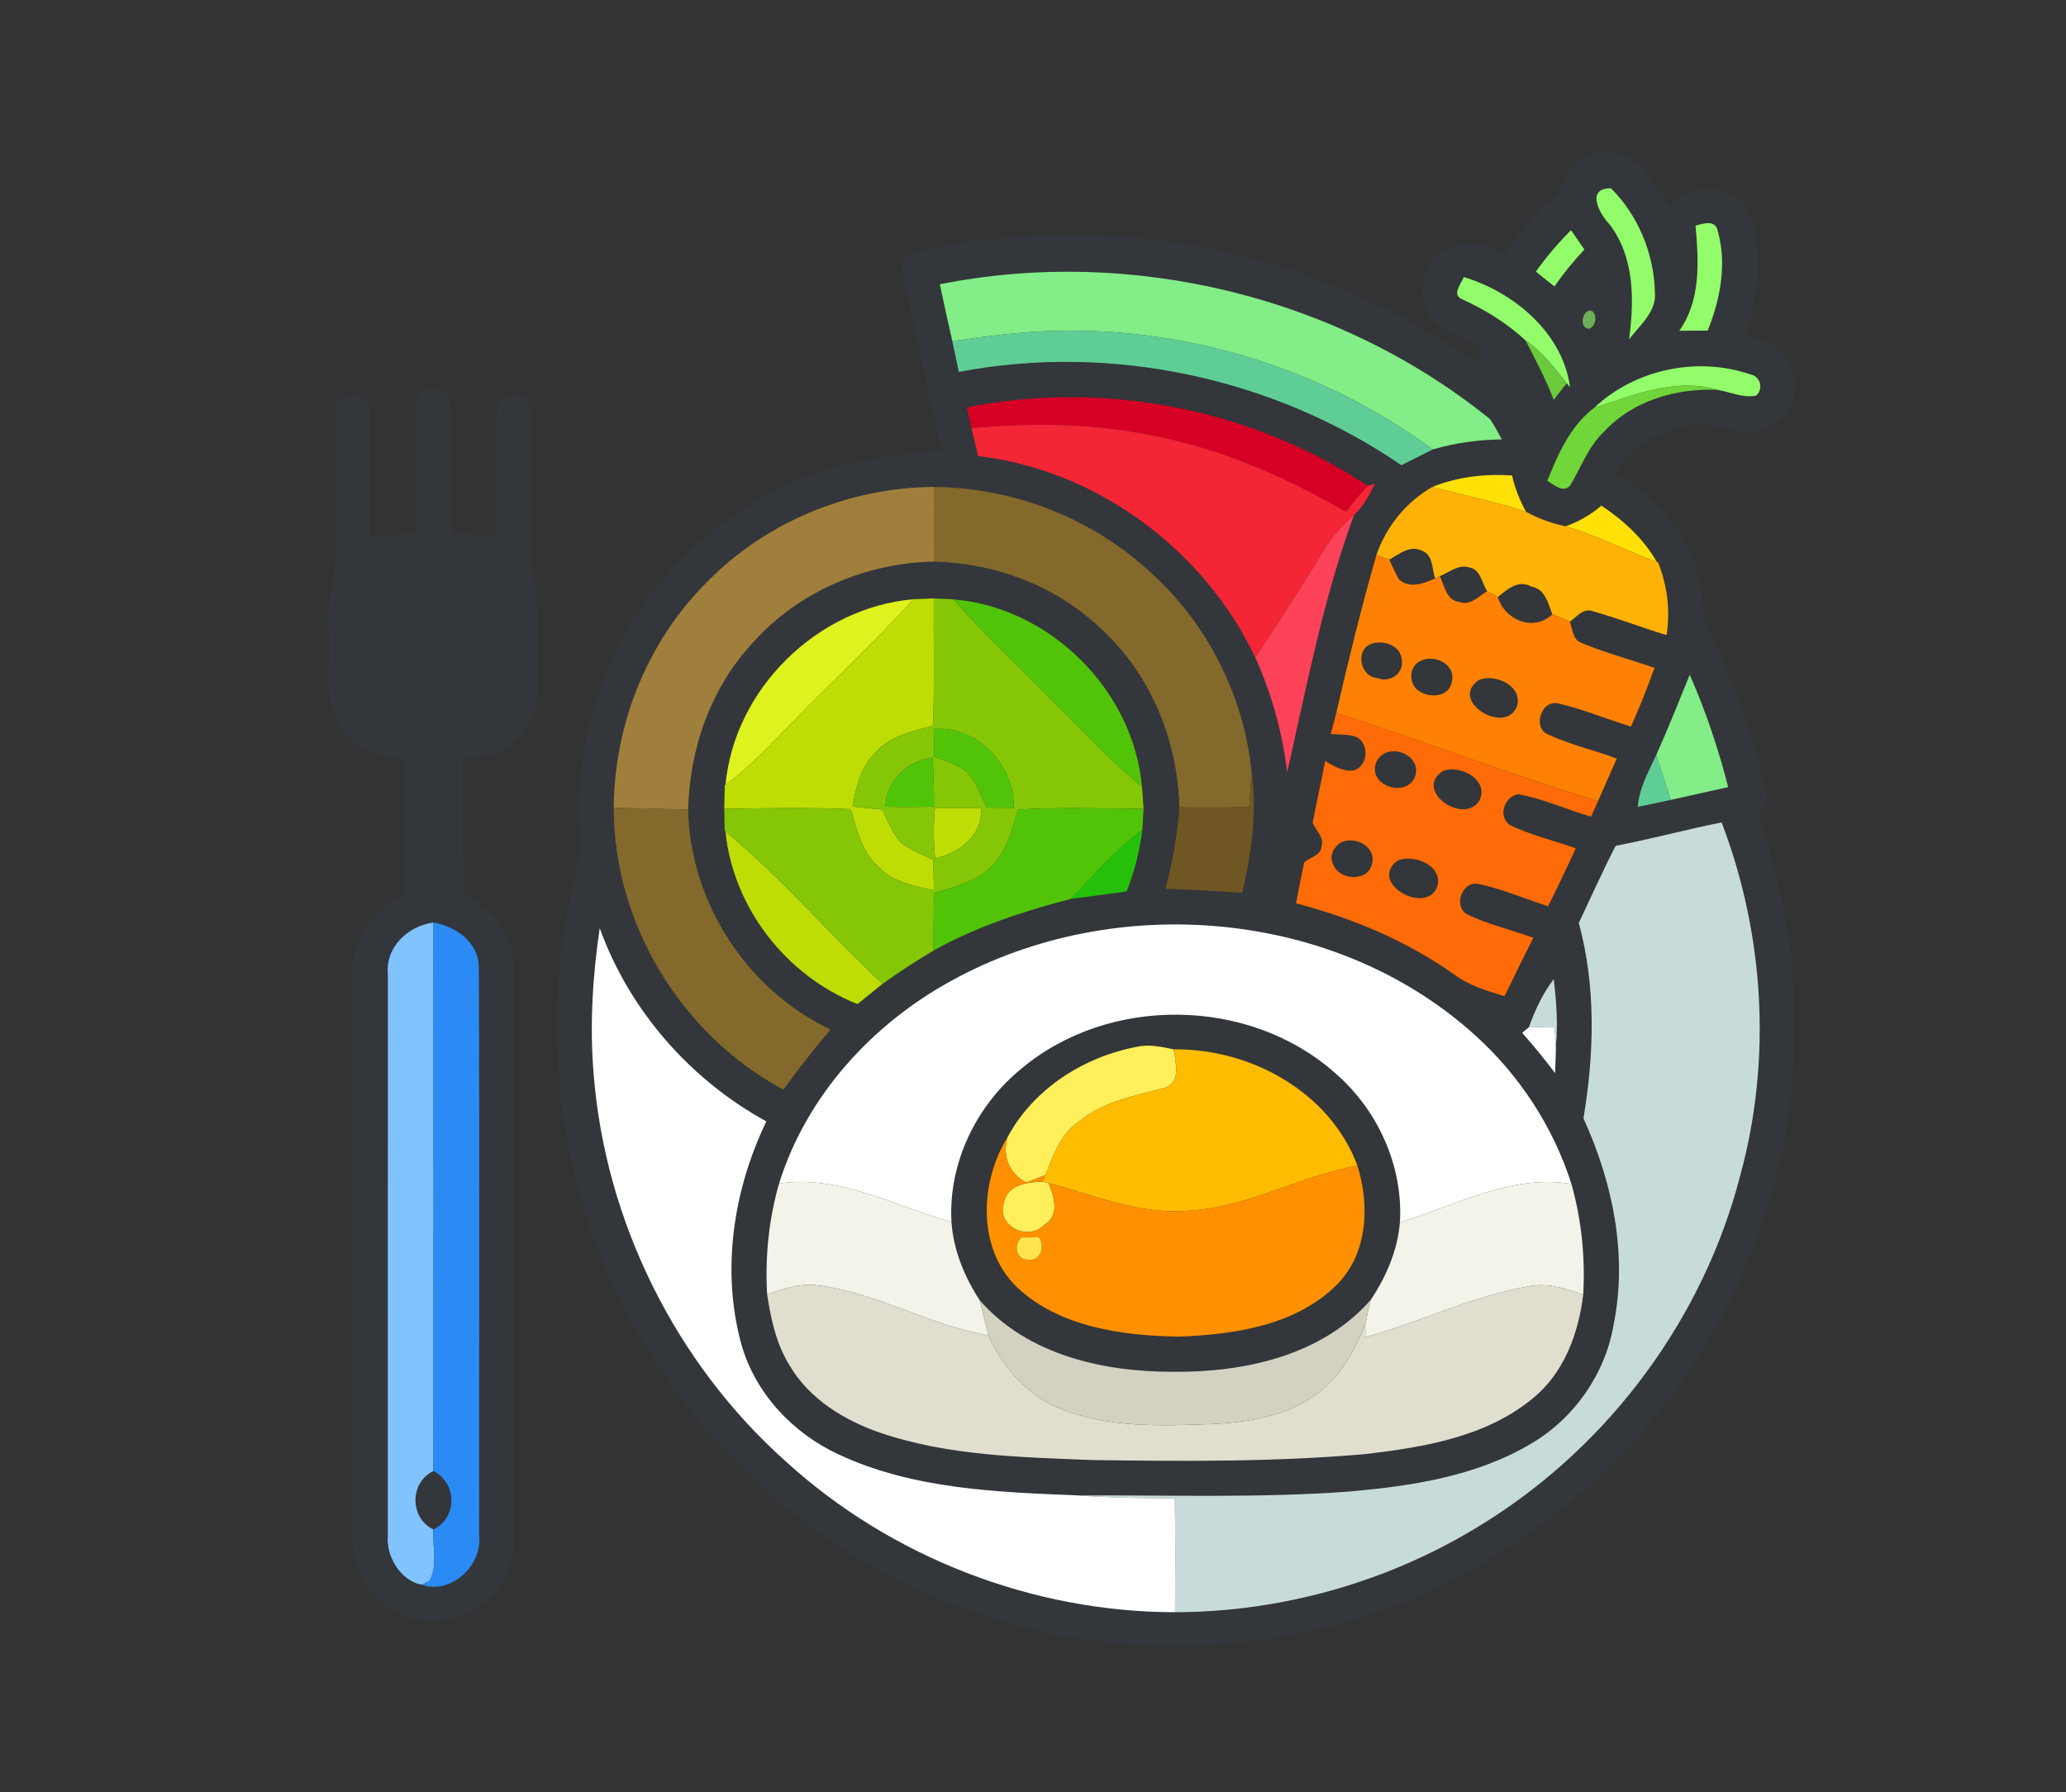 <?xml version="1.0" encoding="UTF-8" ?>
<!DOCTYPE svg PUBLIC "-//W3C//DTD SVG 1.1//EN" "http://www.w3.org/Graphics/SVG/1.1/DTD/svg11.dtd">
<svg width="354pt" height="307pt" viewBox="0 0 354 307" version="1.1" xmlns="http://www.w3.org/2000/svg">
<rect x="0" y="0" width="354" height="307" fill="#333333" stroke="none"/>
<g id="#f7f7f7ff">
</g>
<g id="#33363aff">
<path fill="#33363a" opacity="1.00" d=" M 267.00 33.45 C 267.94 29.35 271.46 25.48 275.99 26.07 C 281.10 26.52 283.61 31.61 286.05 35.44 C 289.65 30.85 297.76 31.46 299.96 37.09 C 302.10 43.69 301.24 50.93 298.99 57.39 C 301.70 58.22 304.83 59.01 306.34 61.68 C 308.90 65.51 307.32 71.33 303.07 73.20 C 299.87 74.93 296.34 73.21 293.02 72.88 C 286.59 72.12 280.25 75.68 276.71 80.94 C 283.16 84.80 288.86 90.56 290.88 97.97 C 291.98 101.25 291.24 104.93 292.81 108.07 C 297.20 116.91 300.62 126.28 302.65 135.95 C 303.15 137.39 301.86 138.52 301.25 139.67 C 308.34 159.39 309.52 181.20 304.33 201.52 C 297.73 228.07 280.30 251.69 257.03 266.04 C 237.83 278.24 214.51 283.61 191.89 281.56 C 169.62 279.68 148.16 270.28 131.47 255.47 C 116.31 242.11 104.93 224.38 99.43 204.91 C 94.15 186.43 94.03 166.51 99.09 147.97 C 99.76 145.71 99.39 143.36 99.32 141.06 C 98.42 124.16 105.21 107.10 117.28 95.27 C 128.80 83.68 145.08 77.43 161.36 77.53 C 159.16 67.30 156.80 57.10 154.68 46.85 C 154.00 44.79 155.91 43.10 157.80 42.91 C 184.16 37.17 212.37 40.61 236.58 52.49 C 242.51 55.25 247.97 58.84 253.55 62.23 C 253.53 61.53 253.50 60.13 253.48 59.43 C 250.41 57.68 246.29 56.89 244.61 53.42 C 242.32 49.29 244.58 43.51 249.12 42.13 C 252.09 40.95 255.11 42.41 257.89 43.41 C 260.35 39.62 263.21 36.01 267.00 33.45 M 275.73 38.36 C 280.08 44.00 280.04 51.43 279.13 58.15 C 280.96 55.70 283.91 53.39 283.56 49.99 C 283.38 43.43 280.70 36.90 276.04 32.26 C 271.70 32.18 274.00 36.59 275.73 38.36 M 290.52 38.66 C 291.07 44.74 291.46 51.42 287.74 56.66 C 289.36 56.64 290.98 56.64 292.61 56.64 C 294.75 51.29 295.94 45.25 294.33 39.59 C 293.96 37.58 291.86 38.27 290.52 38.66 M 263.16 46.53 C 264.22 47.38 265.28 48.23 266.34 49.08 C 267.89 46.84 269.62 44.73 271.48 42.74 C 270.71 41.64 269.95 40.53 269.18 39.43 C 266.98 41.63 264.97 44.00 263.16 46.53 M 161.03 48.70 C 161.72 51.94 162.44 55.19 163.17 58.43 C 163.55 60.19 163.91 61.95 164.29 63.71 C 190.39 58.74 218.23 64.70 240.12 79.70 C 241.91 78.80 243.70 77.90 245.49 77.00 C 249.34 75.87 253.32 75.33 257.33 75.27 C 256.66 74.08 256.08 72.83 255.24 71.74 C 229.22 50.76 193.82 42.16 161.03 48.70 M 250.58 51.29 C 254.53 53.09 258.21 55.36 261.40 58.32 C 263.10 61.67 264.89 64.98 266.22 68.50 C 266.96 67.55 267.71 66.61 268.46 65.66 L 269.02 66.35 C 267.81 57.07 259.43 50.06 250.82 47.46 C 250.35 48.63 248.64 50.51 250.58 51.29 M 272.39 53.16 C 271.04 53.46 270.61 56.09 272.19 56.34 C 273.51 56.05 273.90 53.40 272.39 53.16 M 273.18 69.84 C 269.13 72.86 266.96 77.77 265.13 82.35 C 266.22 83.05 267.90 84.56 269.07 83.12 C 270.94 80.02 272.18 76.45 274.88 73.91 C 279.82 68.61 287.25 66.46 294.34 66.79 C 296.49 67.17 298.65 68.20 300.87 67.79 C 302.23 66.69 301.65 64.43 299.91 64.14 C 290.85 61.01 280.16 63.25 273.18 69.84 M 165.66 69.79 C 165.93 70.97 166.19 72.16 166.46 73.35 C 166.83 74.94 167.21 76.54 167.59 78.13 C 187.99 80.52 206.32 94.17 215.09 112.65 C 217.90 118.88 219.74 125.50 220.55 132.29 C 223.93 117.50 226.73 102.47 232.02 88.21 C 233.60 86.73 234.64 84.80 235.58 82.88 L 234.35 83.24 C 214.45 69.96 189.10 65.09 165.66 69.79 M 245.43 83.41 C 240.93 86.00 237.56 90.15 235.85 95.05 C 233.28 103.99 231.06 113.03 228.97 122.10 C 228.65 123.31 228.33 124.52 228.02 125.73 C 229.57 125.92 231.25 125.68 232.69 126.39 C 234.64 127.74 234.34 131.23 231.99 131.97 C 230.16 132.26 228.57 131.24 227.06 130.38 C 226.40 133.92 225.57 137.41 224.92 140.95 C 225.42 142.27 226.98 143.46 226.43 145.00 C 226.34 146.56 224.45 146.86 223.47 147.73 C 222.97 150.06 222.52 152.41 222.06 154.75 C 231.66 157.25 240.96 161.14 249.08 166.88 C 251.65 168.81 254.75 169.76 257.79 170.66 C 259.40 167.31 261.07 163.99 262.73 160.66 C 258.95 159.25 254.96 158.39 251.33 156.61 C 249.04 155.20 250.46 151.10 253.12 151.39 C 257.28 152.22 261.20 153.97 265.25 155.24 C 266.91 151.98 268.47 148.66 270.00 145.33 C 266.23 143.95 262.25 143.10 258.65 141.30 C 256.63 139.81 257.77 136.45 260.11 136.06 C 264.42 136.81 268.42 138.70 272.62 139.90 C 273.01 139.01 273.41 138.13 273.81 137.24 C 274.89 134.81 275.96 132.39 277.03 129.95 C 273.13 128.51 269.04 127.57 265.27 125.83 C 262.50 124.68 264.10 119.85 266.97 120.50 C 271.24 121.48 275.29 123.20 279.47 124.47 C 280.93 121.17 282.26 117.81 283.50 114.41 C 279.33 112.96 275.04 111.84 270.97 110.13 C 269.43 109.62 269.48 107.75 268.98 106.49 C 270.17 105.70 271.38 103.99 273.04 104.76 C 277.27 105.90 281.36 107.55 285.56 108.80 C 286.22 104.57 285.69 100.29 284.10 96.33 L 283.89 96.26 C 281.61 92.27 278.18 89.14 274.39 86.62 C 272.58 88.18 270.51 89.36 268.27 90.16 C 265.89 89.67 263.62 88.85 261.49 87.68 C 260.40 85.72 259.57 83.64 259.09 81.46 C 254.45 81.13 249.77 81.68 245.43 83.41 M 120.90 99.95 C 110.86 110.05 105.24 124.17 105.16 138.37 C 105.12 158.25 116.76 177.31 134.23 186.67 C 136.80 183.14 139.48 179.69 142.32 176.37 C 127.95 169.59 118.25 154.58 117.91 138.69 C 118.16 128.21 121.84 117.71 129.09 110.01 C 136.87 101.30 148.39 96.43 160.01 96.21 C 170.44 96.46 180.83 100.30 188.44 107.52 C 197.06 115.30 201.82 126.75 202.07 138.29 C 201.77 143.01 200.90 147.67 199.69 152.24 C 204.08 152.42 208.47 152.64 212.85 152.95 C 214.45 146.09 215.47 138.95 214.42 131.93 C 213.05 118.98 206.75 106.63 197.03 97.95 C 187.04 88.74 173.61 83.51 160.02 83.42 C 145.47 83.49 131.03 89.46 120.90 99.95 M 124.31 134.44 L 124.19 134.54 C 124.16 135.88 124.13 137.23 124.10 138.58 C 124.13 139.83 124.15 141.08 124.17 142.33 L 124.30 142.43 C 125.61 155.52 134.74 167.19 146.93 172.01 C 148.36 170.85 149.80 169.70 151.23 168.54 C 154.05 166.51 156.98 164.63 159.96 162.84 C 167.33 158.72 175.38 156.11 183.50 153.98 C 186.69 153.61 189.86 153.13 193.05 152.71 C 194.39 149.32 195.29 145.78 195.73 142.16 C 195.80 140.97 195.87 139.77 195.95 138.58 C 195.85 137.32 195.77 136.05 195.68 134.79 C 194.19 118.23 179.96 104.06 163.38 102.68 C 162.25 102.62 161.13 102.57 160.00 102.52 C 158.84 102.56 157.68 102.61 156.53 102.65 C 140.08 104.07 125.85 117.96 124.31 134.44 M 283.79 129.34 C 282.46 132.20 280.86 135.02 280.62 138.23 C 282.50 137.85 284.39 137.44 286.27 137.03 C 289.55 136.29 292.84 135.57 296.12 134.84 C 294.44 128.26 292.26 121.81 289.53 115.59 C 287.66 120.19 285.81 124.81 283.79 129.34 M 276.83 144.90 C 274.60 149.24 272.61 153.70 270.52 158.11 C 273.49 169.04 273.16 180.52 271.32 191.59 C 276.33 202.55 278.91 214.94 276.49 226.91 C 275.07 235.36 269.72 242.99 262.34 247.32 C 252.94 252.91 241.85 254.59 231.12 255.52 C 215.68 256.66 200.21 256.11 184.75 256.18 C 170.90 255.62 156.49 255.14 143.70 249.16 C 135.82 245.53 129.34 238.62 127.00 230.18 C 123.56 217.52 125.67 203.82 131.31 192.11 C 118.24 184.94 107.82 173.06 102.76 159.00 C 101.55 167.22 101.02 175.57 101.71 183.87 C 103.66 209.14 115.71 233.46 134.62 250.34 C 152.66 266.79 176.92 276.18 201.34 276.19 C 220.09 276.16 238.80 270.73 254.64 260.69 C 275.97 247.32 291.97 225.64 298.22 201.23 C 303.61 181.46 302.31 160.00 294.99 140.89 C 288.90 142.10 282.91 143.74 276.83 144.90 M 163.02 168.01 C 149.39 175.46 138.15 187.78 133.49 202.75 C 131.72 208.90 131.08 215.32 131.44 221.71 C 132.07 225.90 132.99 230.16 135.23 233.82 C 138.64 239.68 144.74 243.39 151.03 245.52 C 162.61 249.41 174.97 249.63 187.06 250.12 C 202.72 250.34 218.42 250.47 234.04 249.09 C 243.99 247.92 254.60 246.17 262.57 239.61 C 267.96 235.27 270.49 228.46 271.28 221.76 C 271.64 215.38 270.99 208.98 269.26 202.83 C 266.14 193.03 260.34 184.17 252.70 177.30 C 228.78 155.66 190.99 152.58 163.02 168.01 M 261.96 176.00 C 261.67 176.23 261.10 176.70 260.81 176.93 C 262.78 179.16 264.67 181.45 266.45 183.83 C 266.51 182.30 266.61 180.77 266.59 179.24 C 266.99 175.40 266.66 171.54 266.24 167.72 C 264.33 170.20 263.01 173.07 261.96 176.00 Z" />
<path fill="#33363a" opacity="1.00" d=" M 71.36 69.15 C 71.37 67.05 74.13 65.58 75.83 66.88 C 77.34 67.64 77.26 69.55 77.31 70.99 C 77.32 77.79 77.28 84.60 77.30 91.40 C 79.93 91.44 82.56 91.62 85.14 92.19 C 85.21 84.86 84.94 77.51 85.24 70.19 C 85.41 66.93 90.68 66.80 91.00 70.03 C 91.47 79.32 90.80 88.65 91.30 97.93 C 92.67 103.85 92.02 109.95 92.18 115.97 C 92.30 119.57 91.73 123.46 89.09 126.13 C 86.66 128.96 82.86 129.80 79.30 129.99 C 79.31 137.71 79.27 145.43 79.33 153.15 C 82.14 154.68 84.92 156.60 86.40 159.55 C 88.44 163.01 88.14 167.15 88.16 171.01 C 88.12 201.69 88.16 232.37 88.14 263.04 C 88.34 267.99 85.91 272.99 81.65 275.60 C 76.56 278.95 69.31 278.27 64.92 274.07 C 61.81 271.31 60.34 267.12 60.43 263.02 C 60.44 230.71 60.37 198.40 60.46 166.09 C 60.38 160.39 64.24 155.46 69.26 153.12 C 69.27 145.41 69.26 137.70 69.26 129.99 C 65.30 129.87 61.10 128.62 58.72 125.23 C 55.05 120.28 56.83 113.75 56.39 108.05 C 55.89 102.95 57.74 98.04 57.45 92.96 C 57.47 85.43 57.28 77.89 57.51 70.37 C 57.51 68.31 60.20 66.78 61.91 68.05 C 63.75 68.99 63.36 71.32 63.46 73.03 C 63.42 79.41 63.46 85.78 63.41 92.16 C 66.00 91.67 68.63 91.44 71.27 91.40 C 71.34 83.98 71.11 76.56 71.36 69.15 M 66.46 166.93 C 66.44 198.97 66.45 231.02 66.45 263.07 C 66.12 266.74 68.73 270.85 72.28 271.48 C 77.30 273.23 82.70 268.15 82.10 263.04 C 82.07 230.67 82.19 198.30 82.04 165.94 C 82.17 161.56 78.20 158.70 74.26 158.04 C 69.87 158.63 66.00 162.28 66.46 166.93 Z" />
<path fill="#33363a" opacity="1.00" d=" M 238.06 95.87 C 239.75 94.90 241.63 93.32 243.69 94.37 C 245.60 95.09 245.34 97.50 245.90 99.09 C 243.99 99.97 241.48 100.92 239.70 99.23 C 239.09 98.14 238.54 97.02 238.06 95.87 Z" />
<path fill="#33363a" opacity="1.00" d=" M 246.72 98.70 C 248.31 98.06 249.89 96.64 251.71 97.20 C 253.71 97.51 253.89 99.87 254.81 101.28 C 253.36 102.13 251.96 103.82 250.09 103.12 C 247.82 102.90 247.50 100.34 246.72 98.70 Z" />
<path fill="#33363a" opacity="1.00" d=" M 256.64 102.27 C 258.26 100.99 260.18 99.23 262.36 100.48 C 264.75 100.88 265.25 103.31 265.98 105.23 C 262.78 108.31 257.81 106.23 256.64 102.27 Z" />
<path fill="#33363a" opacity="1.00" d=" M 235.12 110.24 C 237.15 109.64 240.02 110.60 240.18 113.02 C 240.62 115.36 238.11 117.05 236.03 116.15 C 232.96 115.96 232.11 111.20 235.12 110.24 Z" />
<path fill="#33363a" opacity="1.00" d=" M 243.25 113.30 C 245.57 111.95 249.47 113.71 248.77 116.71 C 248.33 119.79 244.01 119.73 242.40 117.69 C 241.41 116.33 241.69 114.10 243.25 113.30 Z" />
<path fill="#33363a" opacity="1.00" d=" M 253.38 116.50 C 256.08 115.33 260.89 117.42 259.95 120.91 C 258.08 126.11 248.11 120.10 253.38 116.50 Z" />
<path fill="#33363a" opacity="1.00" d=" M 237.24 129.06 C 239.71 127.81 243.44 129.94 242.49 132.93 C 241.51 135.90 237.09 135.42 235.85 132.96 C 235.17 131.50 235.83 129.78 237.24 129.06 Z" />
<path fill="#33363a" opacity="1.00" d=" M 247.23 132.09 C 250.18 130.85 255.42 133.72 253.40 137.28 C 250.65 141.31 242.17 135.39 247.23 132.09 Z" />
<path fill="#33363a" opacity="1.00" d=" M 230.08 144.19 C 232.46 143.30 235.84 145.16 235.09 147.97 C 234.39 151.23 229.27 150.80 228.37 147.92 C 227.70 146.47 228.70 144.76 230.08 144.19 Z" />
<path fill="#33363a" opacity="1.00" d=" M 239.38 147.50 C 242.10 146.14 247.39 148.27 246.26 151.93 C 244.33 156.85 234.45 151.29 239.38 147.50 Z" />
<path fill="#33363a" opacity="1.00" d=" M 175.03 183.06 C 189.94 170.54 213.81 170.79 228.47 183.57 C 235.93 189.85 240.45 199.57 239.87 209.37 C 239.48 214.18 237.54 218.67 234.89 222.65 C 226.54 232.24 213.21 235.12 201.02 235.00 C 189.06 235.03 176.06 232.12 167.87 222.75 C 165.25 218.72 163.37 214.17 163.03 209.34 C 162.47 199.27 167.26 189.36 175.03 183.06 M 172.65 194.78 C 167.86 202.55 167.37 213.94 174.34 220.61 C 181.69 227.40 192.33 228.81 201.95 228.98 C 211.46 228.63 222.04 227.10 229.08 220.07 C 234.36 214.75 234.73 206.51 232.59 199.69 C 227.86 187.02 214.25 179.61 201.12 179.76 C 199.06 179.36 196.96 178.84 194.86 179.32 C 185.75 181.02 177.11 186.49 172.65 194.78 Z" />
<path fill="#33363a" opacity="1.00" d=" M 74.24 262.01 C 70.18 260.04 70.17 253.95 74.26 252.01 C 78.33 254.03 78.42 260.05 74.24 262.01 Z" />
</g>
<g id="#92fc6bff">
<path fill="#92fc6b" opacity="1.00" d=" M 275.73 38.36 C 274.00 36.59 271.70 32.18 276.04 32.26 C 280.70 36.90 283.38 43.43 283.56 49.99 C 283.91 53.39 280.96 55.70 279.13 58.15 C 280.04 51.43 280.08 44.00 275.73 38.36 Z" />
<path fill="#92fc6b" opacity="1.00" d=" M 290.52 38.66 C 291.86 38.27 293.96 37.58 294.33 39.59 C 295.94 45.25 294.75 51.29 292.61 56.64 C 290.98 56.64 289.36 56.64 287.74 56.66 C 291.46 51.42 291.07 44.74 290.52 38.66 Z" />
<path fill="#92fc6b" opacity="1.00" d=" M 263.16 46.53 C 264.97 44.00 266.98 41.63 269.18 39.43 C 269.95 40.53 270.71 41.64 271.48 42.74 C 269.62 44.73 267.89 46.84 266.34 49.08 C 265.28 48.23 264.22 47.38 263.16 46.53 Z" />
<path fill="#92fc6b" opacity="1.00" d=" M 250.58 51.29 C 248.64 50.51 250.35 48.63 250.82 47.46 C 259.43 50.06 267.81 57.07 269.02 66.35 L 268.46 65.66 C 266.33 63.00 264.26 60.24 261.40 58.32 C 258.21 55.36 254.53 53.09 250.58 51.29 Z" />
<path fill="#92fc6b" opacity="1.00" d=" M 273.18 69.84 C 280.16 63.25 290.85 61.01 299.91 64.14 C 301.65 64.43 302.23 66.69 300.87 67.79 C 298.65 68.20 296.49 67.17 294.34 66.79 C 287.10 64.66 279.99 67.67 273.18 69.84 Z" />
</g>
<g id="#83ed88ff">
<path fill="#83ed88" opacity="1.00" d=" M 161.03 48.70 C 193.82 42.16 229.22 50.76 255.24 71.74 C 256.08 72.83 256.66 74.08 257.33 75.27 C 253.32 75.33 249.34 75.87 245.49 77.00 C 226.74 63.18 203.26 55.88 179.98 56.71 C 174.34 56.87 168.75 57.65 163.17 58.43 C 162.44 55.19 161.72 51.94 161.03 48.70 Z" />
<path fill="#83ed88" opacity="1.00" d=" M 283.79 129.34 C 285.81 124.81 287.66 120.19 289.53 115.59 C 292.26 121.81 294.44 128.26 296.12 134.84 C 292.84 135.57 289.55 136.29 286.27 137.03 C 285.46 134.46 284.63 131.90 283.79 129.34 Z" />
</g>
<g id="#6daf58ff">
<path fill="#6daf58" opacity="1.00" d=" M 272.39 53.16 C 273.90 53.40 273.51 56.05 272.19 56.34 C 270.61 56.09 271.04 53.46 272.39 53.16 Z" />
</g>
<g id="#5fce96ff">
<path fill="#5fce96" opacity="1.00" d=" M 163.17 58.43 C 168.75 57.65 174.34 56.87 179.98 56.71 C 203.26 55.88 226.74 63.18 245.49 77.00 C 243.70 77.90 241.91 78.80 240.12 79.70 C 218.23 64.70 190.39 58.74 164.29 63.71 C 163.91 61.95 163.55 60.19 163.17 58.43 Z" />
<path fill="#5fce96" opacity="1.00" d=" M 280.62 138.23 C 280.86 135.02 282.46 132.20 283.79 129.34 C 284.63 131.90 285.46 134.46 286.27 137.03 C 284.39 137.44 282.50 137.85 280.62 138.23 Z" />
</g>
<g id="#6bc93bff">
<path fill="#6bc93b" opacity="1.00" d=" M 261.40 58.32 C 264.26 60.24 266.33 63.00 268.46 65.66 C 267.71 66.61 266.96 67.55 266.22 68.50 C 264.89 64.98 263.10 61.67 261.40 58.32 Z" />
</g>
<g id="#70d63aff">
<path fill="#70d63a" opacity="1.00" d=" M 273.18 69.84 C 279.99 67.67 287.10 64.66 294.34 66.79 C 287.25 66.46 279.82 68.61 274.88 73.91 C 272.18 76.45 270.94 80.02 269.07 83.12 C 267.90 84.56 266.22 83.05 265.13 82.35 C 266.96 77.77 269.13 72.86 273.18 69.84 Z" />
</g>
<g id="#d60024ff">
<path fill="#d60024" opacity="1.00" d=" M 165.66 69.79 C 189.10 65.09 214.45 69.96 234.35 83.24 C 233.00 84.63 231.81 86.16 230.63 87.69 C 219.85 81.41 208.21 76.42 195.85 74.31 C 186.17 72.46 176.25 72.46 166.46 73.35 C 166.19 72.16 165.93 70.97 165.66 69.79 Z" />
</g>
<g id="#f42535ff">
<path fill="#f42535" opacity="1.00" d=" M 166.46 73.35 C 176.25 72.46 186.17 72.46 195.85 74.31 C 208.21 76.42 219.85 81.41 230.63 87.69 C 231.81 86.16 233.00 84.63 234.35 83.24 L 235.58 82.88 C 234.64 84.80 233.60 86.73 232.02 88.21 C 230.12 89.94 228.32 91.81 227.00 94.03 C 223.16 100.32 219.17 106.51 215.09 112.65 C 206.32 94.17 187.99 80.52 167.59 78.13 C 167.21 76.54 166.83 74.94 166.46 73.35 Z" />
</g>
<g id="#ffe108ff">
<path fill="#ffe108" opacity="1.00" d=" M 245.43 83.41 C 249.77 81.68 254.45 81.13 259.09 81.46 C 259.57 83.64 260.40 85.72 261.49 87.68 C 256.23 85.95 250.78 84.83 245.43 83.41 Z" />
<path fill="#ffe108" opacity="1.00" d=" M 268.27 90.16 C 270.51 89.36 272.58 88.18 274.39 86.62 C 278.18 89.14 281.61 92.27 283.89 96.26 C 278.62 94.38 273.65 91.72 268.27 90.16 Z" />
</g>
<g id="#a07f3cff">
<path fill="#a07f3c" opacity="1.00" d=" M 120.90 99.95 C 131.03 89.46 145.47 83.49 160.02 83.42 C 160.00 87.68 159.99 91.95 160.01 96.21 C 148.39 96.43 136.87 101.30 129.09 110.01 C 121.84 117.71 118.16 128.21 117.91 138.69 C 113.66 138.57 109.41 138.47 105.16 138.37 C 105.24 124.17 110.86 110.05 120.90 99.95 Z" />
</g>
<g id="#84692cff">
<path fill="#84692c" opacity="1.00" d=" M 160.02 83.42 C 173.61 83.51 187.04 88.74 197.03 97.95 C 206.75 106.63 213.05 118.98 214.42 131.93 C 214.36 134.01 214.21 136.09 214.07 138.17 C 210.07 138.39 206.07 138.43 202.07 138.29 C 201.82 126.75 197.06 115.30 188.44 107.52 C 180.83 100.30 170.44 96.46 160.01 96.21 C 159.99 91.95 160.00 87.68 160.02 83.42 Z" />
<path fill="#84692c" opacity="1.00" d=" M 105.16 138.37 C 109.41 138.47 113.66 138.57 117.91 138.69 C 118.25 154.58 127.95 169.59 142.32 176.37 C 139.48 179.69 136.80 183.14 134.23 186.67 C 116.76 177.31 105.12 158.25 105.16 138.37 Z" />
</g>
<g id="#ffb206ff">
<path fill="#ffb206" opacity="1.00" d=" M 235.85 95.05 C 237.56 90.15 240.93 86.00 245.43 83.41 C 250.78 84.83 256.23 85.95 261.49 87.68 C 263.62 88.85 265.89 89.67 268.27 90.16 C 273.65 91.72 278.62 94.38 283.89 96.26 L 284.10 96.33 C 285.69 100.29 286.22 104.57 285.56 108.80 C 281.36 107.55 277.27 105.90 273.04 104.76 C 271.38 103.99 270.17 105.70 268.98 106.49 C 267.97 106.07 266.97 105.65 265.98 105.23 C 265.25 103.31 264.75 100.88 262.36 100.48 C 260.18 99.23 258.26 100.99 256.64 102.27 C 256.03 101.94 255.42 101.61 254.81 101.28 C 253.89 99.87 253.71 97.51 251.71 97.20 C 249.89 96.64 248.31 98.06 246.72 98.70 L 245.90 99.09 C 245.34 97.50 245.60 95.09 243.69 94.37 C 241.63 93.32 239.75 94.90 238.06 95.87 C 237.32 95.59 236.59 95.32 235.85 95.05 Z" />
</g>
<g id="#fc4259ff">
<path fill="#fc4259" opacity="1.00" d=" M 227.00 94.03 C 228.32 91.81 230.12 89.94 232.02 88.21 C 226.73 102.47 223.93 117.50 220.55 132.29 C 219.74 125.50 217.90 118.88 215.09 112.65 C 219.17 106.51 223.16 100.32 227.00 94.03 Z" />
</g>
<g id="#ff8103ff">
<path fill="#ff8103" opacity="1.00" d=" M 235.85 95.05 C 236.59 95.32 237.32 95.59 238.06 95.87 C 238.54 97.02 239.09 98.14 239.70 99.23 C 241.48 100.92 243.99 99.97 245.90 99.09 L 246.72 98.70 C 247.50 100.34 247.82 102.90 250.09 103.12 C 251.96 103.82 253.36 102.13 254.81 101.28 C 255.42 101.61 256.03 101.94 256.64 102.27 C 257.81 106.23 262.78 108.31 265.98 105.23 C 266.97 105.65 267.97 106.07 268.98 106.49 C 269.48 107.75 269.43 109.62 270.97 110.13 C 275.04 111.84 279.33 112.96 283.50 114.41 C 282.26 117.81 280.93 121.17 279.47 124.47 C 275.29 123.20 271.24 121.48 266.97 120.50 C 264.10 119.85 262.50 124.68 265.27 125.83 C 269.04 127.57 273.13 128.51 277.03 129.95 C 275.96 132.39 274.89 134.81 273.81 137.24 C 258.72 132.64 243.96 127.01 228.97 122.10 C 231.06 113.03 233.28 103.99 235.85 95.05 M 235.12 110.24 C 232.11 111.20 232.96 115.96 236.03 116.15 C 238.11 117.05 240.62 115.36 240.18 113.02 C 240.02 110.60 237.15 109.64 235.12 110.24 M 243.25 113.30 C 241.69 114.10 241.41 116.33 242.40 117.69 C 244.01 119.73 248.33 119.79 248.77 116.71 C 249.47 113.71 245.57 111.95 243.25 113.30 M 253.38 116.50 C 248.11 120.10 258.08 126.11 259.95 120.91 C 260.89 117.42 256.08 115.33 253.38 116.50 Z" />
</g>
<g id="#def21dff">
<path fill="#def21d" opacity="1.00" d=" M 124.31 134.44 C 125.85 117.96 140.08 104.07 156.53 102.65 C 149.92 109.97 142.65 116.66 135.78 123.73 C 132.11 127.46 128.54 131.33 124.31 134.44 Z" />
</g>
<g id="#bedd05ff">
<path fill="#bedd05" opacity="1.00" d=" M 156.53 102.65 C 157.68 102.61 158.84 102.56 160.00 102.52 C 159.95 109.79 160.14 117.06 159.88 124.32 C 156.37 125.25 152.49 126.06 150.00 128.95 C 147.46 131.36 146.69 134.87 146.07 138.18 C 147.76 138.35 149.46 138.53 151.16 138.70 C 152.18 140.67 152.91 142.89 154.52 144.47 C 156.15 145.70 158.09 146.43 159.93 147.31 C 159.96 149.05 159.99 150.78 160.02 152.52 C 156.65 151.82 153.03 151.11 150.55 148.52 C 147.66 146.00 146.80 142.13 145.77 138.62 C 138.55 138.31 131.32 138.44 124.10 138.58 C 124.13 137.23 124.16 135.88 124.19 134.54 L 124.31 134.44 C 128.54 131.33 132.11 127.46 135.78 123.73 C 142.65 116.66 149.92 109.97 156.53 102.65 Z" />
<path fill="#bedd05" opacity="1.00" d=" M 160.19 138.40 C 162.82 138.41 165.46 138.40 168.10 138.40 C 168.43 143.11 164.39 146.12 160.23 147.05 C 159.95 144.17 159.95 141.28 160.19 138.40 Z" />
<path fill="#bedd05" opacity="1.00" d=" M 124.30 142.43 C 133.95 150.39 142.07 160.03 151.23 168.54 C 149.80 169.70 148.36 170.85 146.93 172.01 C 134.74 167.19 125.61 155.52 124.30 142.43 Z" />
</g>
<g id="#85c606ff">
<path fill="#85c606" opacity="1.00" d=" M 160.00 102.52 C 161.13 102.57 162.25 102.62 163.38 102.68 C 168.68 108.68 174.58 114.11 180.16 119.85 C 185.31 124.85 190.10 130.24 195.68 134.79 C 195.77 136.05 195.85 137.32 195.95 138.58 C 188.78 138.49 181.61 138.26 174.45 138.69 C 173.40 141.99 172.62 145.61 170.13 148.18 C 167.51 151.04 163.58 151.88 160.04 153.02 C 159.99 156.29 159.97 159.56 159.96 162.84 C 156.98 164.63 154.05 166.51 151.23 168.54 C 142.07 160.03 133.95 150.39 124.30 142.43 L 124.17 142.33 C 124.15 141.08 124.13 139.83 124.10 138.58 C 131.32 138.44 138.55 138.31 145.77 138.62 C 146.80 142.13 147.66 146.00 150.55 148.52 C 153.03 151.11 156.65 151.82 160.02 152.52 C 159.99 150.78 159.96 149.05 159.93 147.31 C 158.09 146.43 156.15 145.70 154.52 144.47 C 152.91 142.89 152.18 140.67 151.16 138.70 C 149.46 138.53 147.76 138.35 146.07 138.18 C 146.69 134.87 147.46 131.36 150.00 128.95 C 152.49 126.06 156.37 125.25 159.88 124.32 C 160.14 117.06 159.95 109.79 160.00 102.52 M 160.03 124.88 C 160.02 126.46 160.03 128.04 160.04 129.63 C 161.95 130.40 164.07 130.89 165.69 132.25 C 167.30 133.96 168.04 136.26 169.03 138.34 C 170.58 138.36 172.14 138.38 173.70 138.40 C 173.92 131.13 167.41 124.31 160.03 124.88 M 151.69 138.19 C 154.47 138.27 157.25 138.25 160.03 138.17 C 160.04 135.37 159.97 132.58 159.80 129.80 C 155.45 130.34 151.91 133.70 151.69 138.19 M 160.19 138.40 C 159.95 141.28 159.95 144.17 160.23 147.05 C 164.39 146.12 168.43 143.11 168.10 138.40 C 165.46 138.40 162.82 138.41 160.19 138.40 Z" />
</g>
<g id="#52c408ff">
<path fill="#52c408" opacity="1.00" d=" M 163.38 102.68 C 179.96 104.06 194.19 118.23 195.68 134.79 C 190.10 130.24 185.31 124.85 180.16 119.85 C 174.58 114.11 168.68 108.68 163.38 102.68 Z" />
<path fill="#52c408" opacity="1.00" d=" M 160.03 124.88 C 167.41 124.31 173.92 131.13 173.70 138.40 C 172.14 138.38 170.58 138.36 169.03 138.34 C 168.04 136.26 167.30 133.96 165.69 132.25 C 164.07 130.89 161.95 130.40 160.04 129.63 C 160.03 128.04 160.02 126.46 160.03 124.88 Z" />
<path fill="#52c408" opacity="1.00" d=" M 151.69 138.19 C 151.91 133.70 155.45 130.34 159.80 129.80 C 159.97 132.58 160.04 135.37 160.03 138.17 C 157.25 138.25 154.47 138.27 151.69 138.19 Z" />
<path fill="#52c408" opacity="1.00" d=" M 174.45 138.69 C 181.61 138.26 188.78 138.49 195.95 138.58 C 195.87 139.77 195.80 140.97 195.73 142.16 C 191.19 145.61 187.43 149.89 183.50 153.98 C 175.38 156.11 167.33 158.72 159.96 162.84 C 159.97 159.56 159.99 156.29 160.04 153.02 C 163.58 151.88 167.51 151.04 170.13 148.18 C 172.62 145.61 173.40 141.99 174.45 138.69 Z" />
</g>
<g id="#ff6b06ff">
<path fill="#ff6b06" opacity="1.00" d=" M 228.97 122.10 C 243.96 127.01 258.72 132.64 273.81 137.24 C 273.41 138.13 273.01 139.01 272.62 139.90 C 268.42 138.70 264.42 136.81 260.11 136.06 C 257.77 136.45 256.63 139.81 258.65 141.30 C 262.25 143.10 266.23 143.95 270.00 145.33 C 268.47 148.66 266.91 151.98 265.25 155.24 C 261.20 153.97 257.28 152.22 253.12 151.39 C 250.46 151.10 249.04 155.20 251.33 156.61 C 254.96 158.39 258.95 159.25 262.73 160.66 C 261.07 163.99 259.40 167.31 257.79 170.66 C 254.75 169.76 251.65 168.81 249.08 166.88 C 240.96 161.14 231.66 157.25 222.06 154.75 C 222.52 152.41 222.97 150.06 223.47 147.73 C 224.45 146.86 226.34 146.56 226.43 145.00 C 226.98 143.46 225.42 142.27 224.92 140.95 C 225.57 137.41 226.40 133.92 227.06 130.38 C 228.57 131.24 230.16 132.26 231.99 131.97 C 234.34 131.23 234.64 127.74 232.69 126.39 C 231.25 125.68 229.57 125.92 228.02 125.73 C 228.33 124.52 228.65 123.31 228.97 122.10 M 237.24 129.06 C 235.83 129.78 235.17 131.50 235.85 132.96 C 237.09 135.42 241.51 135.90 242.49 132.93 C 243.44 129.94 239.71 127.81 237.24 129.06 M 247.23 132.09 C 242.17 135.39 250.65 141.31 253.40 137.28 C 255.42 133.72 250.18 130.85 247.23 132.09 M 230.08 144.19 C 228.70 144.76 227.70 146.47 228.37 147.92 C 229.27 150.80 234.39 151.23 235.09 147.97 C 235.84 145.16 232.46 143.30 230.08 144.19 M 239.38 147.50 C 234.45 151.29 244.33 156.85 246.26 151.93 C 247.39 148.27 242.10 146.14 239.38 147.50 Z" />
</g>
<g id="#705622ff">
<path fill="#705622" opacity="1.00" d=" M 214.42 131.93 C 215.47 138.95 214.45 146.09 212.85 152.95 C 208.47 152.64 204.08 152.42 199.69 152.24 C 200.90 147.67 201.77 143.01 202.07 138.29 C 206.07 138.43 210.07 138.39 214.07 138.17 C 214.21 136.09 214.36 134.01 214.42 131.93 Z" />
</g>
<g id="#c8dbdbff">
<path fill="#c8dbdb" opacity="1.00" d=" M 276.83 144.90 C 282.91 143.74 288.90 142.10 294.99 140.89 C 302.31 160.00 303.61 181.46 298.22 201.23 C 291.97 225.64 275.97 247.32 254.64 260.69 C 238.80 270.73 220.09 276.16 201.34 276.19 C 201.37 269.69 201.42 263.19 201.30 256.69 C 195.78 256.63 190.25 256.60 184.75 256.18 C 200.21 256.11 215.68 256.66 231.12 255.52 C 241.85 254.59 252.94 252.91 262.34 247.32 C 269.72 242.99 275.07 235.36 276.49 226.91 C 278.91 214.94 276.33 202.55 271.32 191.59 C 273.16 180.52 273.49 169.04 270.52 158.11 C 272.61 153.70 274.60 149.24 276.83 144.90 Z" />
<path fill="#c8dbdb" opacity="1.00" d=" M 261.96 176.00 C 263.01 173.07 264.33 170.20 266.24 167.72 C 266.66 171.54 266.99 175.40 266.59 179.24 C 266.53 178.16 266.46 177.08 266.38 176.00 C 264.90 175.96 263.43 175.96 261.96 176.00 Z" />
</g>
<g id="#25c10aff">
<path fill="#25c10a" opacity="1.00" d=" M 183.50 153.98 C 187.43 149.89 191.19 145.61 195.73 142.16 C 195.29 145.78 194.39 149.32 193.05 152.71 C 189.86 153.13 186.69 153.61 183.50 153.98 Z" />
</g>
<g id="#80c3ffff">
<path fill="#80c3ff" opacity="1.00" d=" M 66.46 166.93 C 66.00 162.28 69.87 158.63 74.26 158.04 C 74.29 189.36 74.30 220.69 74.26 252.01 C 70.17 253.95 70.18 260.04 74.24 262.01 C 74.09 264.92 75.06 268.16 73.59 270.82 C 73.26 270.99 72.61 271.32 72.28 271.48 C 68.73 270.85 66.12 266.74 66.45 263.07 C 66.45 231.02 66.44 198.97 66.46 166.93 Z" />
</g>
<g id="#2a8bf4ff">
<path fill="#2a8bf4" opacity="1.00" d=" M 74.26 158.04 C 78.20 158.70 82.17 161.56 82.04 165.94 C 82.19 198.30 82.07 230.67 82.10 263.04 C 82.70 268.15 77.30 273.23 72.28 271.48 C 72.61 271.32 73.26 270.99 73.59 270.82 C 75.06 268.16 74.09 264.92 74.24 262.01 C 78.42 260.05 78.33 254.03 74.26 252.01 C 74.30 220.69 74.29 189.36 74.26 158.04 Z" />
</g>
<g id="#ffffffff">
<path fill="#ffffff" opacity="1.00" d=" M 102.76 159.00 C 107.82 173.06 118.24 184.94 131.31 192.11 C 125.67 203.82 123.56 217.52 127.00 230.18 C 129.34 238.62 135.82 245.53 143.70 249.16 C 156.49 255.14 170.90 255.62 184.75 256.18 C 190.25 256.60 195.78 256.63 201.30 256.69 C 201.42 263.19 201.37 269.69 201.34 276.19 C 176.92 276.18 152.66 266.79 134.62 250.34 C 115.71 233.46 103.66 209.14 101.71 183.87 C 101.02 175.57 101.55 167.22 102.76 159.00 Z" />
<path fill="#ffffff" opacity="1.00" d=" M 163.02 168.01 C 190.99 152.58 228.78 155.66 252.70 177.30 C 260.34 184.17 266.14 193.03 269.26 202.83 C 258.91 201.07 249.48 206.56 239.87 209.37 C 240.45 199.57 235.93 189.85 228.47 183.57 C 213.81 170.79 189.94 170.54 175.03 183.06 C 167.26 189.36 162.47 199.27 163.03 209.34 C 153.32 206.65 143.91 201.20 133.49 202.75 C 138.15 187.78 149.39 175.46 163.02 168.01 Z" />
<path fill="#ffffff" opacity="1.00" d=" M 260.81 176.93 C 261.10 176.70 261.67 176.23 261.96 176.00 C 263.43 175.96 264.90 175.96 266.38 176.00 C 266.46 177.08 266.53 178.16 266.59 179.24 C 266.61 180.77 266.51 182.30 266.45 183.83 C 264.67 181.45 262.78 179.16 260.81 176.93 Z" />
</g>
<g id="#ffef5aff">
<path fill="#ffef5a" opacity="1.00" d=" M 172.65 194.78 C 177.11 186.49 185.75 181.02 194.86 179.32 C 196.96 178.84 199.06 179.36 201.12 179.76 C 201.41 181.95 202.45 185.37 199.63 186.35 C 194.57 187.71 189.15 188.61 184.99 192.07 C 181.76 194.15 180.48 197.88 179.16 201.28 C 178.05 201.71 176.95 202.14 175.85 202.58 C 172.87 200.99 171.68 198.03 172.65 194.78 Z" />
<path fill="#ffef5a" opacity="1.00" d=" M 171.99 206.09 C 172.57 202.91 176.00 202.50 178.65 202.43 L 179.67 202.67 C 180.66 205.03 181.64 208.27 178.87 209.87 C 176.18 212.73 170.70 210.03 171.99 206.09 Z" />
</g>
<g id="#ffbc00ff">
<path fill="#ffbc00" opacity="1.00" d=" M 201.12 179.76 C 214.25 179.61 227.86 187.02 232.59 199.69 C 222.55 201.47 213.47 207.03 203.14 207.44 C 195.00 208.01 187.37 204.72 179.67 202.67 L 178.65 202.43 C 178.77 202.14 179.03 201.57 179.16 201.28 C 180.48 197.88 181.76 194.15 184.99 192.07 C 189.15 188.61 194.57 187.71 199.63 186.35 C 202.45 185.37 201.41 181.95 201.12 179.76 Z" />
</g>
<g id="#ff9100ff">
<path fill="#ff9100" opacity="1.00" d=" M 174.34 220.61 C 167.37 213.94 167.86 202.55 172.65 194.78 C 171.68 198.03 172.87 200.99 175.85 202.58 C 176.95 202.14 178.05 201.71 179.16 201.28 C 179.03 201.57 178.77 202.14 178.65 202.43 C 176.00 202.50 172.57 202.91 171.99 206.09 C 170.70 210.03 176.18 212.73 178.87 209.87 C 181.64 208.27 180.66 205.03 179.67 202.67 C 187.37 204.72 195.00 208.01 203.14 207.44 C 213.47 207.03 222.55 201.47 232.59 199.69 C 234.73 206.51 234.36 214.75 229.08 220.07 C 222.04 227.10 211.46 228.63 201.95 228.98 C 192.33 228.81 181.69 227.40 174.34 220.61 M 175.04 212.00 C 173.62 213.08 174.07 215.79 176.03 215.77 C 178.19 216.27 179.18 213.54 178.01 211.97 C 177.26 211.98 175.78 211.99 175.04 212.00 Z" />
</g>
<g id="#f4f3e9ff">
<path fill="#f4f3e9" opacity="1.00" d=" M 133.49 202.75 C 143.91 201.20 153.32 206.65 163.03 209.34 C 163.37 214.17 165.25 218.72 167.87 222.75 C 168.39 224.74 168.83 226.74 169.35 228.74 C 159.23 227.06 150.19 221.40 139.96 220.17 C 137.02 219.80 134.19 220.85 131.44 221.71 C 131.08 215.32 131.72 208.90 133.49 202.75 Z" />
<path fill="#f4f3e9" opacity="1.00" d=" M 239.87 209.37 C 249.48 206.56 258.91 201.07 269.26 202.83 C 270.99 208.98 271.64 215.38 271.28 221.76 C 268.34 220.77 265.26 219.74 262.12 220.33 C 252.38 221.99 243.42 226.44 233.95 229.09 C 233.95 228.53 233.94 227.43 233.94 226.87 C 234.22 225.46 234.52 224.05 234.89 222.65 C 237.54 218.67 239.48 214.18 239.87 209.37 Z" />
</g>
<g id="#ffe44fff">
<path fill="#ffe44f" opacity="1.00" d=" M 175.04 212.00 C 175.78 211.99 177.26 211.98 178.01 211.97 C 179.18 213.54 178.19 216.27 176.03 215.77 C 174.07 215.79 173.62 213.08 175.04 212.00 Z" />
</g>
<g id="#e0deceff">
<path fill="#e0dece" opacity="1.00" d=" M 131.44 221.71 C 134.19 220.85 137.02 219.80 139.96 220.17 C 150.19 221.40 159.23 227.06 169.35 228.74 C 171.82 234.19 176.00 239.04 181.66 241.30 C 189.98 244.69 199.20 244.27 208.00 243.94 C 215.10 243.57 222.76 242.16 227.88 236.80 C 230.71 234.07 232.47 230.47 233.94 226.87 C 233.94 227.43 233.95 228.53 233.95 229.09 C 243.42 226.44 252.38 221.99 262.12 220.33 C 265.26 219.74 268.34 220.77 271.28 221.76 C 270.49 228.46 267.96 235.27 262.57 239.61 C 254.60 246.17 243.99 247.92 234.04 249.09 C 218.42 250.47 202.72 250.34 187.06 250.12 C 174.97 249.63 162.61 249.41 151.03 245.52 C 144.74 243.39 138.64 239.68 135.23 233.82 C 132.99 230.16 132.07 225.90 131.44 221.71 Z" />
</g>
<g id="#d3d1c1ff">
<path fill="#d3d1c1" opacity="1.00" d=" M 167.87 222.75 C 176.06 232.12 189.06 235.03 201.02 235.00 C 213.21 235.12 226.54 232.24 234.89 222.65 C 234.52 224.05 234.22 225.46 233.94 226.87 C 232.47 230.47 230.71 234.07 227.88 236.80 C 222.76 242.16 215.10 243.57 208.00 243.94 C 199.20 244.27 189.98 244.69 181.66 241.30 C 176.00 239.04 171.82 234.19 169.35 228.74 C 168.83 226.74 168.39 224.74 167.87 222.75 Z" />
</g>
</svg>
